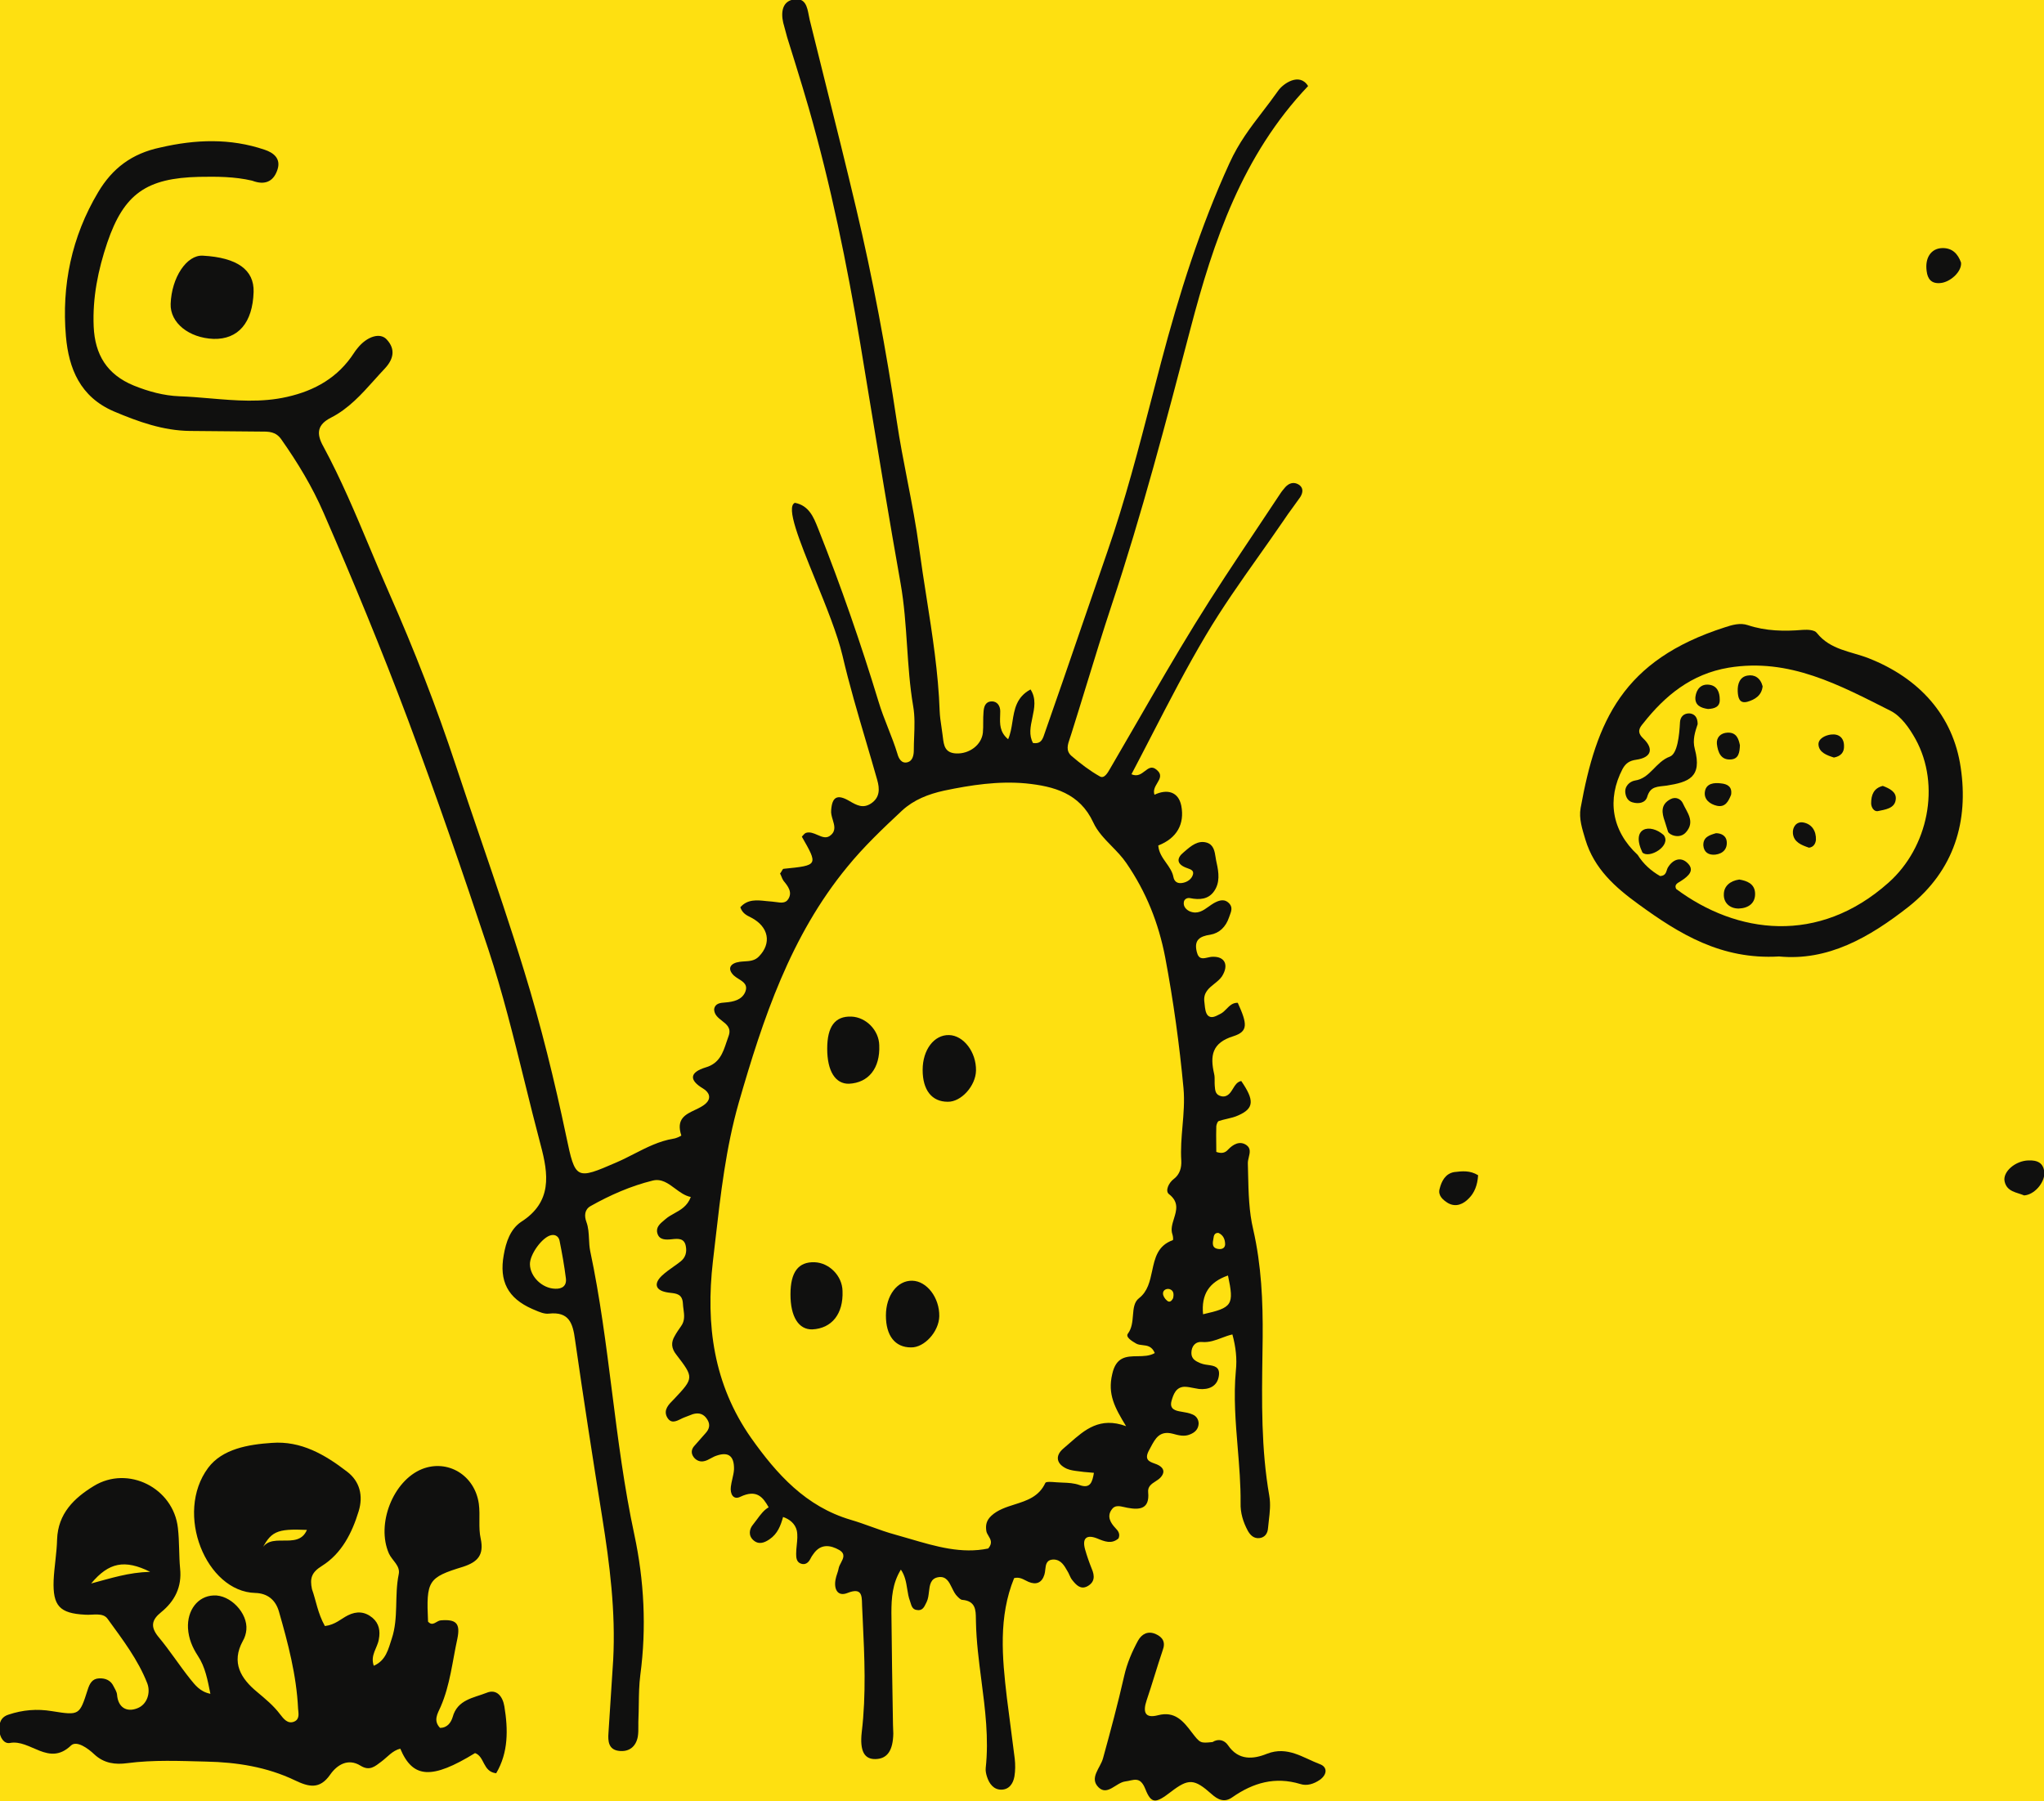 <svg width="766" height="675" viewBox="0 0 766 675" fill="none" xmlns="http://www.w3.org/2000/svg">
<rect width="766" height="675" fill="#E5E5E5"/>
<g id="Sama playlist">
<rect width="1080" height="1080" transform="translate(-197 -202)" fill="#FEE011"/>
<g id="ilus_sama" clip-path="url(#clip0)">
<g id="Sky">
<path id="Star 01" d="M758.553 448.031C755.834 446.849 752.051 446.731 751.224 442.714C750.514 439.169 755.243 435.034 760.208 434.916C763.399 434.798 766 435.743 766.118 439.76C766.118 443.423 762.335 447.795 758.553 448.031Z" fill="#10100F"/>
<path id="Star 02" d="M734.911 98.42C735.265 101.729 730.892 105.864 726.991 106.1C723.799 106.336 722.381 104.564 722.026 101.61C721.317 96.648 723.681 93.103 727.818 92.985C731.601 92.867 733.729 95.112 734.911 98.42Z" fill="#10100F"/>
<path id="Star 03" d="M553.932 440.469C553.695 444.25 552.513 447.086 550.503 449.094C548.494 451.221 545.657 452.639 542.583 450.866C540.692 449.685 538.801 448.031 539.51 445.55C540.219 442.714 541.638 439.878 544.948 439.288C547.903 438.933 550.858 438.579 553.932 440.469Z" fill="#10100F"/>
<g id="Moon">
<path id="Vector" d="M666.704 358.472C645.071 359.772 629.231 349.965 613.982 338.859C605.353 332.597 597.433 325.626 594.123 314.638C592.941 310.621 591.64 306.84 592.35 302.823C598.26 270.213 608.072 247.409 646.372 235.122C649.209 234.176 652.164 233.349 655.001 234.295C661.739 236.539 668.595 236.658 675.688 236.067C677.461 235.949 680.061 236.067 680.889 237.248C685.972 243.629 693.656 244.101 700.275 246.701C719.189 254.144 731.955 268.086 734.792 287.699C737.748 307.549 732.546 326.098 715.288 339.804C700.393 351.501 684.908 360.244 666.704 358.472ZM613.746 320.427C615.873 323.854 618.829 326.453 622.139 328.343C624.503 328.225 624.385 326.453 624.976 325.271C626.749 322.199 629.704 321.018 632.186 323.263C635.378 326.098 632.777 328.343 630.059 330.116C629.113 330.824 627.222 331.297 628.167 333.187C650.864 350.083 681.48 354.218 707.722 330.824C722.617 317.591 727.345 294.316 717.888 277.065C715.524 272.812 712.451 268.44 708.55 266.432C689.518 256.862 670.605 246.464 647.79 250.245C633.841 252.608 624.03 260.642 615.755 271.158C614.455 272.694 613.273 274.348 615.755 276.711C619.774 280.492 619.065 283.918 613.155 284.745C610.672 285.1 609.254 286.045 608.072 288.172C602.161 299.514 603.934 311.329 613.746 320.427Z" fill="#10100F"/>
<path id="Vector_2" d="M636.206 271.394C635.26 274.23 634.196 277.302 635.142 280.728C637.979 291.362 632.778 293.134 624.621 294.434C621.193 294.906 618.474 294.552 617.292 298.687C616.583 300.932 614.1 301.405 611.736 300.696C610.081 300.223 609.372 298.805 609.136 297.388C608.663 294.788 610.672 292.898 612.682 292.543C618.474 291.716 620.365 285.572 625.803 283.564C628.64 282.5 629.349 275.53 629.586 270.685C629.704 268.677 631.004 267.259 633.25 267.377C635.142 267.613 636.206 268.913 636.206 271.394Z" fill="#10100F"/>
<path id="Vector_3" d="M625.094 311.684C624.621 310.266 624.385 309.321 623.912 307.903C622.73 304.595 622.257 301.523 626.039 299.514C628.049 298.451 629.94 299.514 630.65 301.05C632.186 304.477 635.378 307.903 631.832 311.92C629.468 314.638 625.5 312.902 625.094 311.684Z" fill="#10100F"/>
<path id="Vector_4" d="M651.809 329.643C654.646 330.116 657.483 331.179 657.72 334.605C657.956 338.504 655.237 340.395 651.573 340.513C648.145 340.513 645.899 338.268 646.017 335.196C646.017 332.124 648.381 330.116 651.809 329.643Z" fill="#10100F"/>
<path id="Vector_5" d="M623.5 313C626.5 317 618 322 615.5 319.5C611 310 618.5 308.5 623.5 313Z" fill="#10100F"/>
<path id="Vector_6" d="M648.736 297.86C647.79 300.223 646.608 302.704 643.416 301.995C640.816 301.405 638.452 299.632 638.924 296.679C639.397 293.607 642.353 293.252 644.953 293.607C647.436 293.843 649.209 294.906 648.736 297.86Z" fill="#10100F"/>
<path id="Vector_7" d="M660.557 257.216C660.202 260.642 657.72 262.178 654.883 263.005C651.809 263.832 651.336 261.469 651.218 259.106C651.1 256.271 652.046 253.671 654.883 253.199C657.483 252.726 659.729 254.026 660.557 257.216Z" fill="#10100F"/>
<path id="Vector_8" d="M677.934 317.71C675.215 316.764 672.26 315.701 671.905 312.393C671.669 310.03 673.205 307.785 675.806 308.257C678.998 308.848 680.653 311.448 680.534 314.756C680.416 315.937 679.825 317.473 677.934 317.71Z" fill="#10100F"/>
<path id="Vector_9" d="M687.272 283.918C684.672 283.091 681.598 282.028 681.48 278.956C681.48 276.711 684.199 275.529 686.208 275.293C689.164 274.939 691.055 276.593 691.055 279.547C691.173 281.91 689.873 283.446 687.272 283.918Z" fill="#10100F"/>
<path id="Vector_10" d="M652.046 279.31C651.928 282.028 651.573 284.391 648.736 284.627C644.835 284.982 643.771 281.792 643.416 278.838C643.18 276.357 644.835 274.702 647.436 274.584C650.864 274.466 651.573 277.065 652.046 279.31Z" fill="#10100F"/>
<path id="Vector_11" d="M640.107 265.723C637.388 265.368 635.024 264.305 635.378 261.115C635.733 258.398 637.388 256.271 640.461 256.625C643.535 256.98 644.48 259.461 644.48 262.178C644.599 264.896 642.589 265.605 640.107 265.723Z" fill="#10100F"/>
<path id="Vector_12" d="M705.595 294.552C708.077 295.497 710.796 296.797 710.441 299.632C710.087 303.059 706.422 303.413 703.703 304.004C702.285 304.24 701.221 302.586 701.221 301.05C701.221 297.978 702.167 295.379 705.595 294.552Z" fill="#10100F"/>
<path id="Vector_13" d="M643.062 312.275C645.19 312.275 646.845 313.338 647.081 315.228C647.436 318.064 645.781 319.954 642.825 320.309C640.343 320.545 638.57 319.482 638.333 316.883C638.215 313.692 640.698 312.984 643.062 312.275Z" fill="#10100F"/>
</g>
</g>
<path id="Fungi" d="M121.756 609.426C125.657 608.953 127.785 606.708 130.385 605.409C133.695 603.755 136.769 603.991 139.606 606.354C142.088 608.481 142.561 611.316 141.97 614.388C141.497 617.578 138.66 620.296 140.079 624.313C144.689 622.304 145.516 618.051 146.817 614.152C149.417 606.354 147.762 598.083 149.417 590.049C150.127 586.859 146.935 584.85 145.753 582.251C140.906 571.263 147.29 554.958 158.165 550.586C167.74 546.806 177.906 552.831 179.443 563.583C180.034 567.955 179.206 572.563 180.152 576.698C181.452 582.842 178.97 585.441 173.532 587.213C160.411 591.231 159.702 592.412 160.411 607.772C162.184 609.78 163.602 607.417 165.139 607.299C170.931 606.827 172.586 608.363 171.404 614.152C169.513 622.777 168.685 631.52 165.139 639.673C163.957 642.272 162.302 644.871 164.903 647.589C167.74 647.589 169.04 645.462 169.631 643.572C171.404 636.955 177.551 636.364 182.28 634.474C186.181 632.82 188.427 635.892 189.018 639.555C190.436 648.18 190.554 656.805 185.944 664.603C180.861 664.012 181.689 658.341 178.024 657.041C161.829 666.966 154.737 666.611 150.008 655.387C147.053 656.096 145.162 658.577 142.916 660.231C140.552 662.003 138.542 663.894 135.114 661.767C130.385 658.813 126.248 661.531 123.766 665.075C119.747 670.865 115.609 669.683 110.408 667.202C100.006 662.24 88.776 660.467 77.309 660.231C67.38 659.995 57.568 659.522 47.639 660.822C43.265 661.413 39.009 660.94 35.345 657.514C32.98 655.269 28.725 652.197 26.597 654.205C18.204 662.24 11.348 651.724 3.664 653.26C1.419 653.615 -1.42543e-05 651.133 -0.236 648.77C-0.473 645.935 0.236 643.572 3.192 642.627C8.511 640.854 13.831 640.382 19.505 641.327C29.789 642.981 29.789 642.863 32.862 633.293C33.572 631.048 34.517 629.157 37.118 629.039C39.482 628.921 41.492 629.748 42.556 631.993C43.028 632.938 43.738 634.001 43.856 635.065C44.211 640.027 47.52 641.799 51.421 640.263C55.204 638.846 56.504 634.356 55.204 630.929C51.776 622.068 45.865 614.388 40.31 606.708C38.536 604.227 34.754 605.409 31.917 605.172C22.342 604.7 19.741 601.864 20.096 592.294C20.332 587.213 21.278 582.015 21.396 576.934C21.751 567.246 27.779 561.456 35.108 556.967C47.993 549.05 65.015 557.676 66.67 572.681C67.261 577.761 67.025 582.96 67.498 587.922C68.207 594.775 65.488 600.092 60.405 604.227C56.859 607.063 56.268 609.662 59.341 613.443C63.597 618.524 67.143 624.077 71.281 629.275C73.054 631.402 74.827 634.001 78.846 634.828C77.782 629.63 76.955 624.786 74.118 620.532C72.108 617.46 70.689 614.152 70.453 610.253C70.098 603.518 74.118 598.201 80.028 597.965C86.293 597.611 92.913 604.582 92.322 610.844C92.204 612.262 91.731 613.798 91.022 614.979C86.53 623.131 90.312 629.157 96.341 634.12C99.415 636.719 102.488 639.2 104.97 642.508C106.271 644.162 107.807 646.289 110.29 645.226C112.418 644.281 111.827 642.036 111.708 640.382C111.117 627.858 107.926 615.806 104.498 603.873C103.197 599.501 100.124 597.138 95.632 597.02C77.309 596.547 65.252 567.246 78.019 550.114C83.338 543.025 93.031 541.371 101.897 540.78C112.772 539.953 121.756 545.151 130.031 551.532C134.877 555.194 136.178 560.629 134.405 566.419C131.922 574.571 128.021 582.251 120.692 586.859C116.673 589.34 116.082 591.585 116.91 595.602C118.446 599.856 119.037 604.582 121.756 609.426ZM34.163 593.475C41.728 591.467 48.111 589.34 56.268 589.104C46.693 584.378 40.782 585.559 34.163 593.475ZM97.641 581.66C100.597 573.153 111.59 581.542 115.018 573.39C103.552 572.917 101.424 573.862 97.641 581.66Z" fill="#10100F"/>
<path id="grass" d="M454.399 652.906C456.645 651.488 458.891 652.197 460.191 654.087C464.092 659.877 469.648 659.404 474.849 657.277C482.533 654.323 488.325 658.813 494.59 661.176C497.545 662.24 497.427 665.075 494.59 667.084C492.344 668.62 489.744 669.447 487.261 668.62C477.804 665.784 469.648 668.147 461.846 673.582C458.891 675.709 456.408 674.527 454.044 672.401C447.543 666.611 445.415 666.493 438.795 671.574C433.121 675.945 431.466 676.182 429.22 670.51C427.21 665.43 424.728 667.32 421.655 667.675C418.227 668.147 415.035 673.11 411.725 669.92C408.06 666.375 412.434 662.594 413.38 658.931C416.217 648.652 418.936 638.491 421.3 628.094C422.364 623.368 424.255 618.996 426.501 614.861C427.92 612.38 430.166 611.198 433.003 612.38C435.722 613.561 436.904 615.452 435.722 618.524C433.594 624.786 431.821 631.048 429.693 637.31C428.274 641.563 428.984 644.162 433.948 642.863C440.214 641.209 443.405 644.99 446.597 649.243C449.789 653.378 449.789 653.378 454.399 652.906Z" fill="#10100F"/>
<path id="Power" d="M95.041 109.408C94.686 120.987 89.249 127.249 80.028 127.013C70.808 126.658 63.715 120.987 63.952 113.898C64.306 103.973 69.98 95.466 76.009 95.821C88.894 96.53 95.277 101.138 95.041 109.408Z" fill="#10100F"/>
<path id="Sama" fill-rule="evenodd" clip-rule="evenodd" d="M293.46 568.547C292.57 571.771 291.425 574.852 288.377 576.913C286.485 578.213 284.358 579.04 282.348 577.267C280.339 575.495 280.811 573.014 282.23 571.36C282.726 570.757 283.198 570.114 283.671 569.47C284.956 567.722 286.251 565.96 288.057 564.924C285.961 561.188 283.601 558.046 277.439 560.984C274.838 562.283 273.538 559.92 273.892 557.203C273.999 556.24 274.227 555.254 274.456 554.265C274.732 553.069 275.01 551.869 275.074 550.705C275.193 545.388 272.71 543.852 267.745 545.86C267.312 546.057 266.878 546.294 266.445 546.53C265.578 547.002 264.711 547.475 263.844 547.633C262.426 547.987 260.889 547.396 259.943 546.097C258.998 544.797 258.998 543.379 260.062 542.08C260.771 541.252 261.51 540.425 262.249 539.598C262.987 538.771 263.726 537.944 264.435 537.117C265.854 535.581 266.209 533.927 265.145 532.155C263.844 529.91 261.953 529.319 259.589 530.028C259.057 530.205 258.555 530.412 258.052 530.619C257.55 530.826 257.047 531.032 256.515 531.21C256.062 531.377 255.594 531.606 255.121 531.838C253.253 532.755 251.311 533.708 249.896 530.973C248.631 528.331 250.608 526.359 252.457 524.514L252.615 524.357C260.062 516.441 260.062 516.322 253.442 507.697C251.551 505.334 251.432 503.089 252.851 500.726C253.56 499.427 254.387 498.246 255.215 497.064L255.215 497.064C256.724 495.023 256.433 492.849 256.145 490.692C256.049 489.977 255.954 489.263 255.924 488.557C255.735 485.064 253.585 484.814 251.341 484.554C250.776 484.488 250.206 484.422 249.659 484.303C245.522 483.476 245.049 480.995 248.004 478.16C249.331 476.907 250.842 475.838 252.336 474.781C253.238 474.143 254.133 473.51 254.979 472.843C256.988 471.307 257.461 469.18 256.988 466.935C256.397 463.981 254.033 464.218 251.787 464.454C249.541 464.69 247.059 464.808 246.349 462.209C245.713 459.984 247.359 458.614 248.9 457.332C249.077 457.184 249.252 457.038 249.423 456.892C250.392 456.04 251.539 455.403 252.71 454.754C255.109 453.423 257.609 452.036 258.88 448.622C256.66 448.178 254.79 446.787 252.952 445.421C250.386 443.513 247.882 441.652 244.576 442.478C236.42 444.486 228.618 447.913 221.289 452.048C219.043 453.348 218.925 455.711 219.752 457.956C220.522 460.054 220.629 462.235 220.735 464.4C220.808 465.893 220.881 467.379 221.171 468.826C224.863 486.222 227.102 503.851 229.344 521.497C231.623 539.444 233.905 557.408 237.72 575.162C241.385 592.294 242.33 610.017 239.966 627.739C239.493 631.365 239.441 635.043 239.388 638.738C239.362 640.583 239.335 642.432 239.257 644.281C239.212 645.123 239.218 645.966 239.224 646.802C239.233 648.194 239.242 649.569 239.02 650.897C238.311 654.678 235.71 656.687 231.928 656.214C228.027 655.741 227.79 652.551 228.027 649.479C228.322 644.93 228.618 640.352 228.913 635.774C229.209 631.195 229.504 626.617 229.8 622.068C230.746 603.991 228.5 586.268 225.663 568.545C222.116 546.451 218.688 524.357 215.497 502.144C214.669 495.882 213.251 491.511 205.685 492.338C203.999 492.536 202.146 491.736 200.407 490.985C200.073 490.841 199.743 490.699 199.42 490.565C190.318 486.548 187.008 480.168 188.781 470.361C189.609 465.517 191.264 460.673 195.283 457.956C206.985 450.512 205.567 440.115 202.612 429.127C200.503 421.195 198.531 413.213 196.559 405.23C192.451 388.598 188.34 371.961 182.989 355.754C173.414 326.925 163.484 298.096 152.845 269.622C143.034 243.51 132.395 217.753 121.283 192.233C117.028 182.426 111.59 173.447 105.443 164.703C103.392 161.741 100.791 161.745 97.958 161.749C97.853 161.749 97.747 161.75 97.641 161.75C93.209 161.69 88.805 161.661 84.402 161.631C79.999 161.602 75.595 161.572 71.162 161.513C61.114 161.395 51.894 158.087 42.674 154.188C30.025 148.753 25.77 138.119 24.706 126.068C23.051 107.045 26.834 88.732 36.763 72.073C42.083 63.093 49.412 57.54 60.051 55.295C73.29 52.223 86.293 51.75 99.178 56.122C102.37 57.185 105.325 59.312 104.025 63.447C102.724 67.583 99.887 69.355 95.514 68.055L94.45 67.701C87.83 66.165 81.21 66.165 74.59 66.283C54.968 66.756 46.456 72.545 40.191 90.977C36.763 101.138 34.636 111.535 35.108 122.405C35.581 132.921 40.073 140.364 50.121 144.499C55.677 146.744 61.351 148.28 67.143 148.517C70.993 148.652 74.844 148.979 78.694 149.307C88.32 150.127 97.945 150.947 107.571 148.753C118.092 146.39 126.721 141.427 132.631 132.33C132.986 131.739 133.459 131.148 133.932 130.558L133.932 130.558C137.478 126.068 142.561 124.414 145.044 127.367C148.235 130.912 147.526 134.575 144.216 138.119C142.891 139.519 141.597 140.961 140.302 142.404C135.474 147.787 130.62 153.197 124.002 156.551C118.919 159.15 118.446 162.458 121.165 167.303C127.788 179.561 133.166 192.384 138.552 205.225C140.953 210.95 143.356 216.678 145.871 222.361C155.21 243.51 163.602 265.014 170.813 286.872C173.854 296.073 176.985 305.244 180.115 314.412C185.746 330.908 191.374 347.393 196.465 364.025C202.73 384.347 207.813 405.024 212.187 425.818C215.615 442.241 215.851 442.241 231.1 435.625C233.317 434.665 235.465 433.566 237.609 432.469C242.322 430.058 247.015 427.657 252.378 426.764C253.442 426.645 255.333 425.7 255.333 425.582C253.271 419.399 256.849 417.703 260.446 415.998C262.003 415.26 263.564 414.519 264.672 413.412C266.563 411.522 265.854 409.395 263.49 407.977C257.934 404.669 258.643 401.834 264.435 400.061C269.599 398.573 270.925 394.583 272.269 390.543C272.525 389.774 272.781 389.002 273.065 388.246C274.102 385.331 272.367 383.978 270.588 382.592C269.122 381.45 267.627 380.285 267.627 378.203C267.982 376.077 269.873 375.84 271.764 375.722C274.838 375.486 277.911 374.777 279.212 371.941C280.428 369.163 278.645 368.044 276.816 366.896C276.156 366.481 275.489 366.063 274.956 365.561C272.356 362.962 273.774 360.953 277.202 360.481C277.802 360.395 278.415 360.358 279.029 360.32C280.957 360.203 282.889 360.085 284.413 358.472C289.26 353.51 288.077 347.366 281.576 343.939C281.486 343.895 281.397 343.85 281.307 343.806C279.744 343.031 278.221 342.275 277.439 340.04C280.14 336.955 283.628 337.332 287.068 337.703C287.843 337.787 288.617 337.87 289.378 337.914C289.859 337.94 290.364 338.015 290.872 338.091C292.615 338.349 294.4 338.615 295.406 336.968C297.061 334.369 295.288 332.124 293.633 330.116C293.293 329.639 293.07 329.085 292.852 328.542C292.692 328.142 292.534 327.749 292.333 327.398C292.581 327.101 292.787 326.742 292.969 326.425C293.221 325.985 293.427 325.626 293.633 325.626C300.237 324.966 303.487 324.641 304.281 323.073C305.051 321.553 303.515 318.866 300.49 313.574C300.622 313.442 300.754 313.291 300.889 313.137C301.237 312.742 301.601 312.327 302.026 312.157C303.506 311.681 304.961 312.315 306.372 312.93C308.118 313.69 309.796 314.421 311.365 312.984C313.306 311.342 312.701 309.323 312.081 307.255C311.719 306.048 311.352 304.825 311.483 303.65C311.838 298.687 313.729 297.506 318.339 300.223C321.176 301.877 323.422 303.059 326.377 301.168C329.806 298.924 329.687 295.615 328.742 292.307C327.394 287.537 325.99 282.778 324.585 278.016C321.431 267.328 318.274 256.626 315.739 245.755C313.844 237.696 309.499 227.015 305.445 217.051C299.633 202.765 294.42 189.953 297.889 188.452C303.17 189.463 304.926 193.889 306.508 197.876C306.591 198.083 306.673 198.29 306.755 198.495C315.148 219.644 322.595 241.147 329.215 262.887C330.238 266.318 331.538 269.627 332.833 272.922C334.08 276.095 335.321 279.255 336.307 282.5C336.78 284.273 337.844 286.281 340.09 285.691C341.981 285.218 342.454 283.091 342.454 281.201C342.454 279.532 342.518 277.863 342.582 276.197C342.731 272.32 342.879 268.461 342.218 264.66C340.939 257.168 340.432 249.619 339.924 242.054C339.398 234.23 338.872 226.39 337.489 218.58C333.297 195.025 329.399 171.322 325.505 147.646C324.458 141.278 323.411 134.911 322.358 128.549C317.394 98.893 311.365 69.473 303.09 40.526C300.49 31.428 295 14 295 14C295 14 293.988 10.279 293.515 8.507C292.569 4.372 293.279 0.354 297.652 -0.236C301.841 -0.834 302.496 2.604 303.095 5.752C303.206 6.335 303.315 6.908 303.445 7.444C305.375 15.28 307.332 23.117 309.289 30.954C313.203 46.629 317.118 62.305 320.822 77.98C327.087 104.328 332.052 131.03 336.071 157.851C337.171 165.271 338.603 172.641 340.035 180.008C341.681 188.474 343.326 196.936 344.464 205.466C345.283 211.594 346.243 217.712 347.203 223.832C349.427 238.006 351.652 252.191 352.147 266.55C352.225 268.496 352.508 270.391 352.794 272.301C352.942 273.291 353.09 274.285 353.211 275.293C353.261 275.642 353.304 275.994 353.348 276.345C353.713 279.313 354.065 282.171 358.294 282.382C363.259 282.619 367.869 279.192 368.342 274.584C368.46 273.285 368.46 271.985 368.46 270.7C368.46 269.415 368.46 268.145 368.578 266.904C368.697 265.014 369.169 263.005 371.534 262.887C373.78 262.769 374.844 264.66 374.844 266.55C374.844 267.109 374.824 267.668 374.805 268.225C374.698 271.32 374.593 274.362 377.799 277.065C378.694 275.043 379.051 272.79 379.41 270.525C380.141 265.911 380.879 261.251 386.192 258.398C388.412 261.788 387.639 265.437 386.88 269.024C386.183 272.31 385.498 275.545 387.137 278.483C389.738 278.838 390.447 277.538 391.038 276.12C395.932 262.225 400.699 248.33 405.465 234.435C408.642 225.172 411.82 215.91 415.035 206.647C421.639 187.62 426.728 168.035 431.808 148.481C432.91 144.236 434.013 139.992 435.131 135.756C441.869 110.235 449.789 85.069 460.782 61.084C464.274 53.439 468.533 47.885 473.097 41.932C475.022 39.421 477.001 36.839 479 34C480.773 31.401 487 27 490.216 32.255C465.629 58.131 454.753 90.268 446.124 123.232L446.124 123.234C437.022 157.97 427.92 192.706 416.572 226.851C413.294 236.751 410.242 246.695 407.192 256.629C405.291 262.82 403.392 269.006 401.441 275.175C401.297 275.669 401.124 276.167 400.951 276.664C400.132 279.022 399.314 281.376 401.559 283.328C404.869 286.163 408.415 288.881 412.198 291.007C413.817 291.932 415.096 289.691 416.036 288.045L416.099 287.935C419.491 282.146 422.845 276.331 426.203 270.512C433.26 258.281 440.33 246.029 447.779 233.94C455.108 222.016 462.866 210.398 470.657 198.733C473.673 194.217 476.693 189.694 479.696 185.144C480.287 184.198 480.996 183.372 481.705 182.545L481.705 182.544C483.124 181.008 484.897 180.536 486.67 181.599C488.561 182.781 488.325 184.671 487.261 186.325C486.377 187.602 485.472 188.838 484.572 190.067C483.307 191.795 482.052 193.51 480.878 195.305C477.909 199.648 474.862 203.957 471.812 208.271C464.906 218.04 457.984 227.831 451.916 238.075C444.669 250.262 438.159 262.879 431.634 275.528C429.112 280.415 426.589 285.307 424.019 290.18C426.232 291.17 427.699 290.038 429.042 289.001C430.425 287.934 431.676 286.968 433.476 288.526C435.588 290.307 434.678 291.831 433.689 293.487C432.906 294.797 432.074 296.19 432.648 297.86C437.377 295.615 441.632 296.679 442.696 301.995C443.996 308.848 441.041 314.165 434.067 316.883C434.257 319.488 435.645 321.445 437.016 323.377C438.194 325.036 439.358 326.678 439.741 328.698C440.095 330.47 441.277 331.179 442.932 330.943C444.824 330.706 446.597 329.525 447.07 327.753C447.462 326.283 446.309 325.869 445.095 325.434C444.845 325.344 444.593 325.254 444.351 325.153C440.805 323.735 441.041 321.49 443.523 319.482C443.667 319.359 443.811 319.234 443.957 319.109C446.323 317.067 448.93 314.817 452.271 315.819C454.831 316.642 455.199 319.018 455.562 321.365C455.669 322.053 455.775 322.738 455.935 323.381C456.763 327.044 457.236 330.824 454.99 334.015C452.862 337.087 449.552 337.323 446.006 336.614C444.942 336.378 443.76 336.968 443.642 338.15C443.405 339.804 444.587 340.986 445.888 341.576C448.803 342.76 450.876 341.277 452.972 339.778C453.595 339.331 454.221 338.884 454.872 338.504C456.999 337.323 459.009 336.732 460.782 338.741C461.97 340.126 461.417 341.594 460.858 343.076C460.75 343.363 460.642 343.651 460.546 343.939C459.364 347.366 456.999 349.729 453.571 350.319C449.552 350.91 447.424 352.328 448.488 356.7C449.182 359.645 450.765 359.288 452.538 358.887C453.184 358.742 453.855 358.59 454.517 358.59C459.127 358.472 460.546 361.78 457.945 365.916C457.219 367.004 456.148 367.859 455.076 368.715C453.008 370.366 450.936 372.021 451.325 375.368C451.371 375.714 451.409 376.078 451.446 376.449C451.602 377.976 451.77 379.616 452.626 380.566C453.869 381.809 455.475 380.964 456.967 380.18C457.178 380.069 457.386 379.96 457.59 379.857C458.355 379.433 458.997 378.78 459.644 378.122C460.797 376.95 461.962 375.765 463.856 375.84C467.52 383.875 467.756 386.592 462.201 388.364C454.162 390.845 453.453 395.69 454.99 402.424C455.212 403.311 455.202 404.244 455.193 405.165C455.187 405.717 455.182 406.265 455.226 406.796C455.235 406.907 455.244 407.019 455.253 407.132C455.354 408.466 455.464 409.923 456.881 410.577C458.891 411.522 460.427 410.577 461.491 408.923C461.724 408.587 461.933 408.241 462.14 407.899C462.881 406.675 463.585 405.511 465.156 405.142C470.121 412.349 470.002 415.421 464.092 418.02C462.755 418.653 461.292 418.993 459.803 419.339C458.791 419.574 457.768 419.812 456.763 420.147C456.29 420.265 455.935 421.329 455.817 422.038C455.738 424.261 455.765 426.485 455.792 428.637C455.805 429.686 455.817 430.719 455.817 431.726C457.827 432.435 459.127 432.08 460.191 430.899C462.082 428.89 464.565 427.472 467.047 429.127C468.808 430.327 468.401 432.014 467.991 433.713C467.796 434.523 467.6 435.335 467.638 436.098C467.674 437.347 467.702 438.601 467.729 439.859C467.885 446.924 468.042 454.071 469.648 460.791C472.721 474.26 473.312 487.73 473.194 501.317C473.17 503.355 473.141 505.392 473.111 507.429C472.856 525.239 472.6 543.029 475.677 560.629C476.217 563.783 475.864 566.8 475.509 569.836C475.399 570.781 475.288 571.728 475.204 572.681C475.085 574.689 474.022 576.225 472.012 576.462C469.884 576.698 468.584 575.398 467.638 573.744C465.865 570.436 464.801 567.01 464.919 563.229C464.969 556.333 464.402 549.459 463.835 542.587C463.042 532.975 462.25 523.369 463.146 513.723C463.619 509.352 463.146 504.862 461.846 500.136C460.489 500.432 459.178 500.927 457.863 501.422C455.513 502.308 453.151 503.199 450.498 502.971C448.015 502.735 446.479 504.507 446.479 507.107C446.479 509.352 448.134 510.179 449.789 510.887L450.852 511.242C451.415 511.395 452.043 511.482 452.676 511.57C454.97 511.887 457.319 512.213 456.763 515.732C456.172 519.631 452.98 520.93 449.316 520.576C448.663 520.489 447.993 520.354 447.32 520.218C446.165 519.985 444.998 519.749 443.878 519.749C440.686 519.867 439.741 522.584 439.031 525.066C438.204 528.138 440.45 528.728 442.696 529.083L442.899 529.117C444.26 529.342 445.713 529.583 446.952 530.146C448.37 530.737 449.198 532.037 449.198 533.573C449.079 535.699 447.779 536.881 446.006 537.59C443.878 538.535 441.632 537.944 439.504 537.353C434.582 536.07 432.953 539.143 431.198 542.454C431.014 542.801 430.829 543.15 430.639 543.497C428.668 547.079 430.703 547.811 432.679 548.521C433.31 548.747 433.935 548.972 434.421 549.287C436.549 550.586 436.313 552.241 434.894 553.777C434.378 554.329 433.701 554.767 433.024 555.205C431.531 556.17 430.04 557.134 430.284 559.33C430.875 565.592 427.092 565.946 422.6 565.119C422.197 565.052 421.78 564.955 421.36 564.857C419.569 564.44 417.721 564.009 416.572 565.828C414.798 568.309 416.099 570.672 417.99 572.681C419.054 573.744 419.881 574.926 419.172 576.58C416.572 578.825 413.971 577.761 411.134 576.58C407.233 575.044 405.46 576.462 406.642 580.715C407.351 583.196 408.179 585.559 409.124 587.922C410.306 590.64 410.306 593.003 407.469 594.539C404.987 595.839 403.332 594.066 401.914 592.294C401.397 591.691 401.068 590.963 400.745 590.246C400.625 589.979 400.505 589.715 400.377 589.458C400.258 589.254 400.141 589.046 400.023 588.837C398.846 586.76 397.625 584.603 394.939 584.496C392.136 584.496 391.93 586.377 391.722 588.265C391.649 588.925 391.577 589.586 391.393 590.167C390.447 593.239 388.319 594.066 385.482 592.885C385.112 592.726 384.747 592.537 384.378 592.347C383.103 591.688 381.787 591.009 380.045 591.467C374.134 606 375.553 621.123 377.326 636.246C377.799 640.086 378.301 643.897 378.804 647.707C379.306 651.517 379.808 655.328 380.281 659.168C380.518 661.294 380.518 663.658 380.163 665.784C379.69 668.502 378.153 670.747 375.198 670.747C372.361 670.747 370.706 668.502 369.879 665.902C369.524 664.839 369.288 663.657 369.406 662.594C370.604 651.53 369.196 640.677 367.788 629.833C366.836 622.495 365.884 615.162 365.741 607.772C365.729 607.415 365.724 607.049 365.72 606.68C365.68 603.501 365.636 600.043 360.658 599.619C360.067 599.619 359.358 598.91 358.885 598.438C357.965 597.602 357.356 596.353 356.754 595.118C355.654 592.861 354.578 590.654 351.674 591.112C348.709 591.58 348.422 594.057 348.128 596.604C347.976 597.915 347.823 599.244 347.301 600.328C347.212 600.506 347.125 600.686 347.04 600.866C346.326 602.361 345.628 603.822 343.518 603.4C341.985 603.196 341.601 601.932 341.219 600.677C341.159 600.48 341.1 600.284 341.035 600.092C340.479 598.654 340.232 597.108 339.979 595.53C339.589 593.089 339.187 590.574 337.607 588.277C334.416 593.475 334.061 598.91 334.061 604.464C334.177 618.171 334.408 631.879 334.64 645.7L334.652 646.407C334.652 646.939 334.682 647.5 334.711 648.061C334.741 648.623 334.77 649.184 334.77 649.716C334.652 656.096 332.524 659.168 328.151 659.286C324.013 659.404 322.122 656.45 322.949 649.125C324.636 635.01 323.973 620.989 323.307 606.894C323.226 605.179 323.145 603.463 323.068 601.746C323.059 601.507 323.053 601.265 323.047 601.025C322.969 597.939 322.893 594.938 317.63 597.02C313.847 598.556 312.429 595.484 313.138 591.939C313.256 591.231 313.493 590.522 313.729 589.813C313.965 589.104 314.202 588.395 314.32 587.686C314.456 587.04 314.807 586.375 315.16 585.708C316.033 584.053 316.915 582.382 314.556 580.951C311.247 579.061 307.582 578.47 304.863 582.369C304.39 582.96 304.036 583.551 303.681 584.26C302.972 585.677 301.79 586.623 300.135 586.032C298.48 585.441 298.362 583.787 298.362 582.369C298.362 581.273 298.476 580.161 298.589 579.057C298.78 577.185 298.97 575.335 298.598 573.626C297.987 571.081 295.972 569.413 293.46 568.547ZM428.197 504.142C429.89 504.325 431.667 504.517 432.766 507.107C430.833 508.241 428.54 508.27 426.288 508.298C422.206 508.349 418.255 508.399 416.808 515.023C415.035 522.585 417.754 527.547 422.009 534.518C412.178 530.898 406.515 535.879 400.894 540.823C400.094 541.527 399.295 542.229 398.486 542.907C395.294 545.624 395.885 548.696 399.786 550.468C401.149 551.052 402.673 551.235 404.159 551.414C404.477 551.452 404.793 551.49 405.105 551.532C405.888 551.662 406.67 551.72 407.551 551.786C408.268 551.84 409.051 551.898 409.952 552.004C409.361 555.431 408.652 558.03 404.632 556.612C402.462 555.831 400.355 555.751 398.218 555.67C397.446 555.641 396.669 555.612 395.885 555.549L395.697 555.533C394.257 555.412 391.974 555.22 391.748 555.785C389.37 560.958 384.799 562.408 380.239 563.856C377.091 564.855 373.948 565.853 371.534 568.073C369.642 569.845 369.288 571.617 369.642 573.862C369.752 574.484 370.1 575.06 370.454 575.647C371.243 576.957 372.066 578.321 370.352 580.361C360.406 582.448 350.712 579.601 340.987 576.746C339.153 576.207 337.318 575.668 335.48 575.162C332.455 574.343 329.532 573.29 326.602 572.234C324.035 571.309 321.462 570.381 318.812 569.609C302.026 564.647 291.151 552.595 281.458 538.889C267.391 518.804 264.435 496.473 267.154 472.843C267.475 470.133 267.785 467.421 268.095 464.709C270.069 447.434 272.046 430.144 276.848 413.294C285.95 381.748 296.234 350.792 317.512 324.917C323.659 317.355 330.869 310.502 338.08 303.768C342.454 299.751 347.892 297.624 353.802 296.324C363.968 294.197 374.134 292.661 384.419 293.607C394.939 294.67 404.632 297.269 409.715 308.257C411.285 311.668 413.918 314.369 416.591 317.112C418.549 319.121 420.528 321.152 422.127 323.499C429.575 334.369 434.185 345.948 436.667 358.826C439.741 375.131 441.987 391.436 443.523 407.859C443.954 412.658 443.552 417.36 443.151 422.05C442.781 426.367 442.413 430.673 442.696 435.034C442.814 437.515 442.223 440.115 439.859 441.887C437.968 443.305 436.549 446.377 438.086 447.558C441.884 450.495 440.903 453.649 439.937 456.756C439.309 458.775 438.688 460.774 439.386 462.682C439.623 463.391 439.741 464.69 439.504 464.808C433.798 466.841 432.786 471.565 431.765 476.336C430.945 480.165 430.118 484.024 426.856 486.548C424.996 487.973 424.794 490.406 424.58 492.994C424.385 495.34 424.18 497.815 422.719 499.781C421.655 501.081 424.137 502.617 425.792 503.562C426.507 503.959 427.341 504.049 428.197 504.142ZM198.593 473.906C198.474 470.125 203.321 463.509 206.631 462.918C208.404 462.563 209.468 463.745 209.704 465.045C210.65 469.771 211.477 474.379 212.068 479.105C212.423 481.94 210.65 483.122 208.049 483.004C203.203 482.886 198.711 478.514 198.593 473.906ZM460.191 478.041C453.098 480.523 450.143 485.13 450.852 492.574C461.846 490.093 462.555 489.148 460.191 478.041ZM454.753 464.099C454.872 463.154 455.108 461.973 456.645 462.091C458.418 462.918 459.127 464.454 459.127 466.462C459.009 467.88 457.827 468.235 456.763 468.117C454.044 467.88 454.399 465.872 454.753 464.099ZM438.204 483.122C439.859 483.594 439.977 485.012 439.622 486.548C439.031 487.73 438.204 488.321 437.258 487.375C436.549 486.785 435.84 485.721 435.84 484.776C435.84 483.476 437.14 482.886 438.204 483.122Z" fill="#10100F"/>
<g id="eyes-end">
<path id="Eye 01" d="M296.234 485.13C296.234 476.742 299.189 472.843 305.336 473.079C310.774 473.315 315.62 478.159 315.739 483.831C316.093 492.456 311.719 497.891 304.39 498.245C299.307 498.363 296.234 493.519 296.234 485.13Z" fill="#10100F"/>
<path id="Eye 02" d="M332 493.065C332 485.529 336.268 479.876 341.877 480.002C347.364 480.128 352.12 486.408 351.998 493.317C351.876 499.095 346.389 505.124 341.389 504.998C335.414 504.998 332 500.602 332 493.065Z" fill="#10100F"/>
</g>
<g id="eyes-start">
<path id="Eye 01_2" d="M310 393.062C310 384.673 312.955 380.774 319.102 381.01C324.54 381.246 329.386 386.091 329.505 391.762C329.859 400.387 325.486 405.822 318.156 406.176C313.073 406.295 310 401.45 310 393.062Z" fill="#10100F"/>
<path id="Eye 02_2" d="M345.766 400.996C345.766 393.46 350.034 387.808 355.643 387.933C361.13 388.059 365.886 394.339 365.764 401.248C365.642 407.026 360.155 413.055 355.155 412.929C349.18 412.929 345.766 408.533 345.766 400.996Z" fill="#10100F"/>
</g>
</g>
</g>
<defs>
<clipPath id="clip0">
<rect width="766" height="675" fill="white"/>
</clipPath>
</defs>
</svg>
